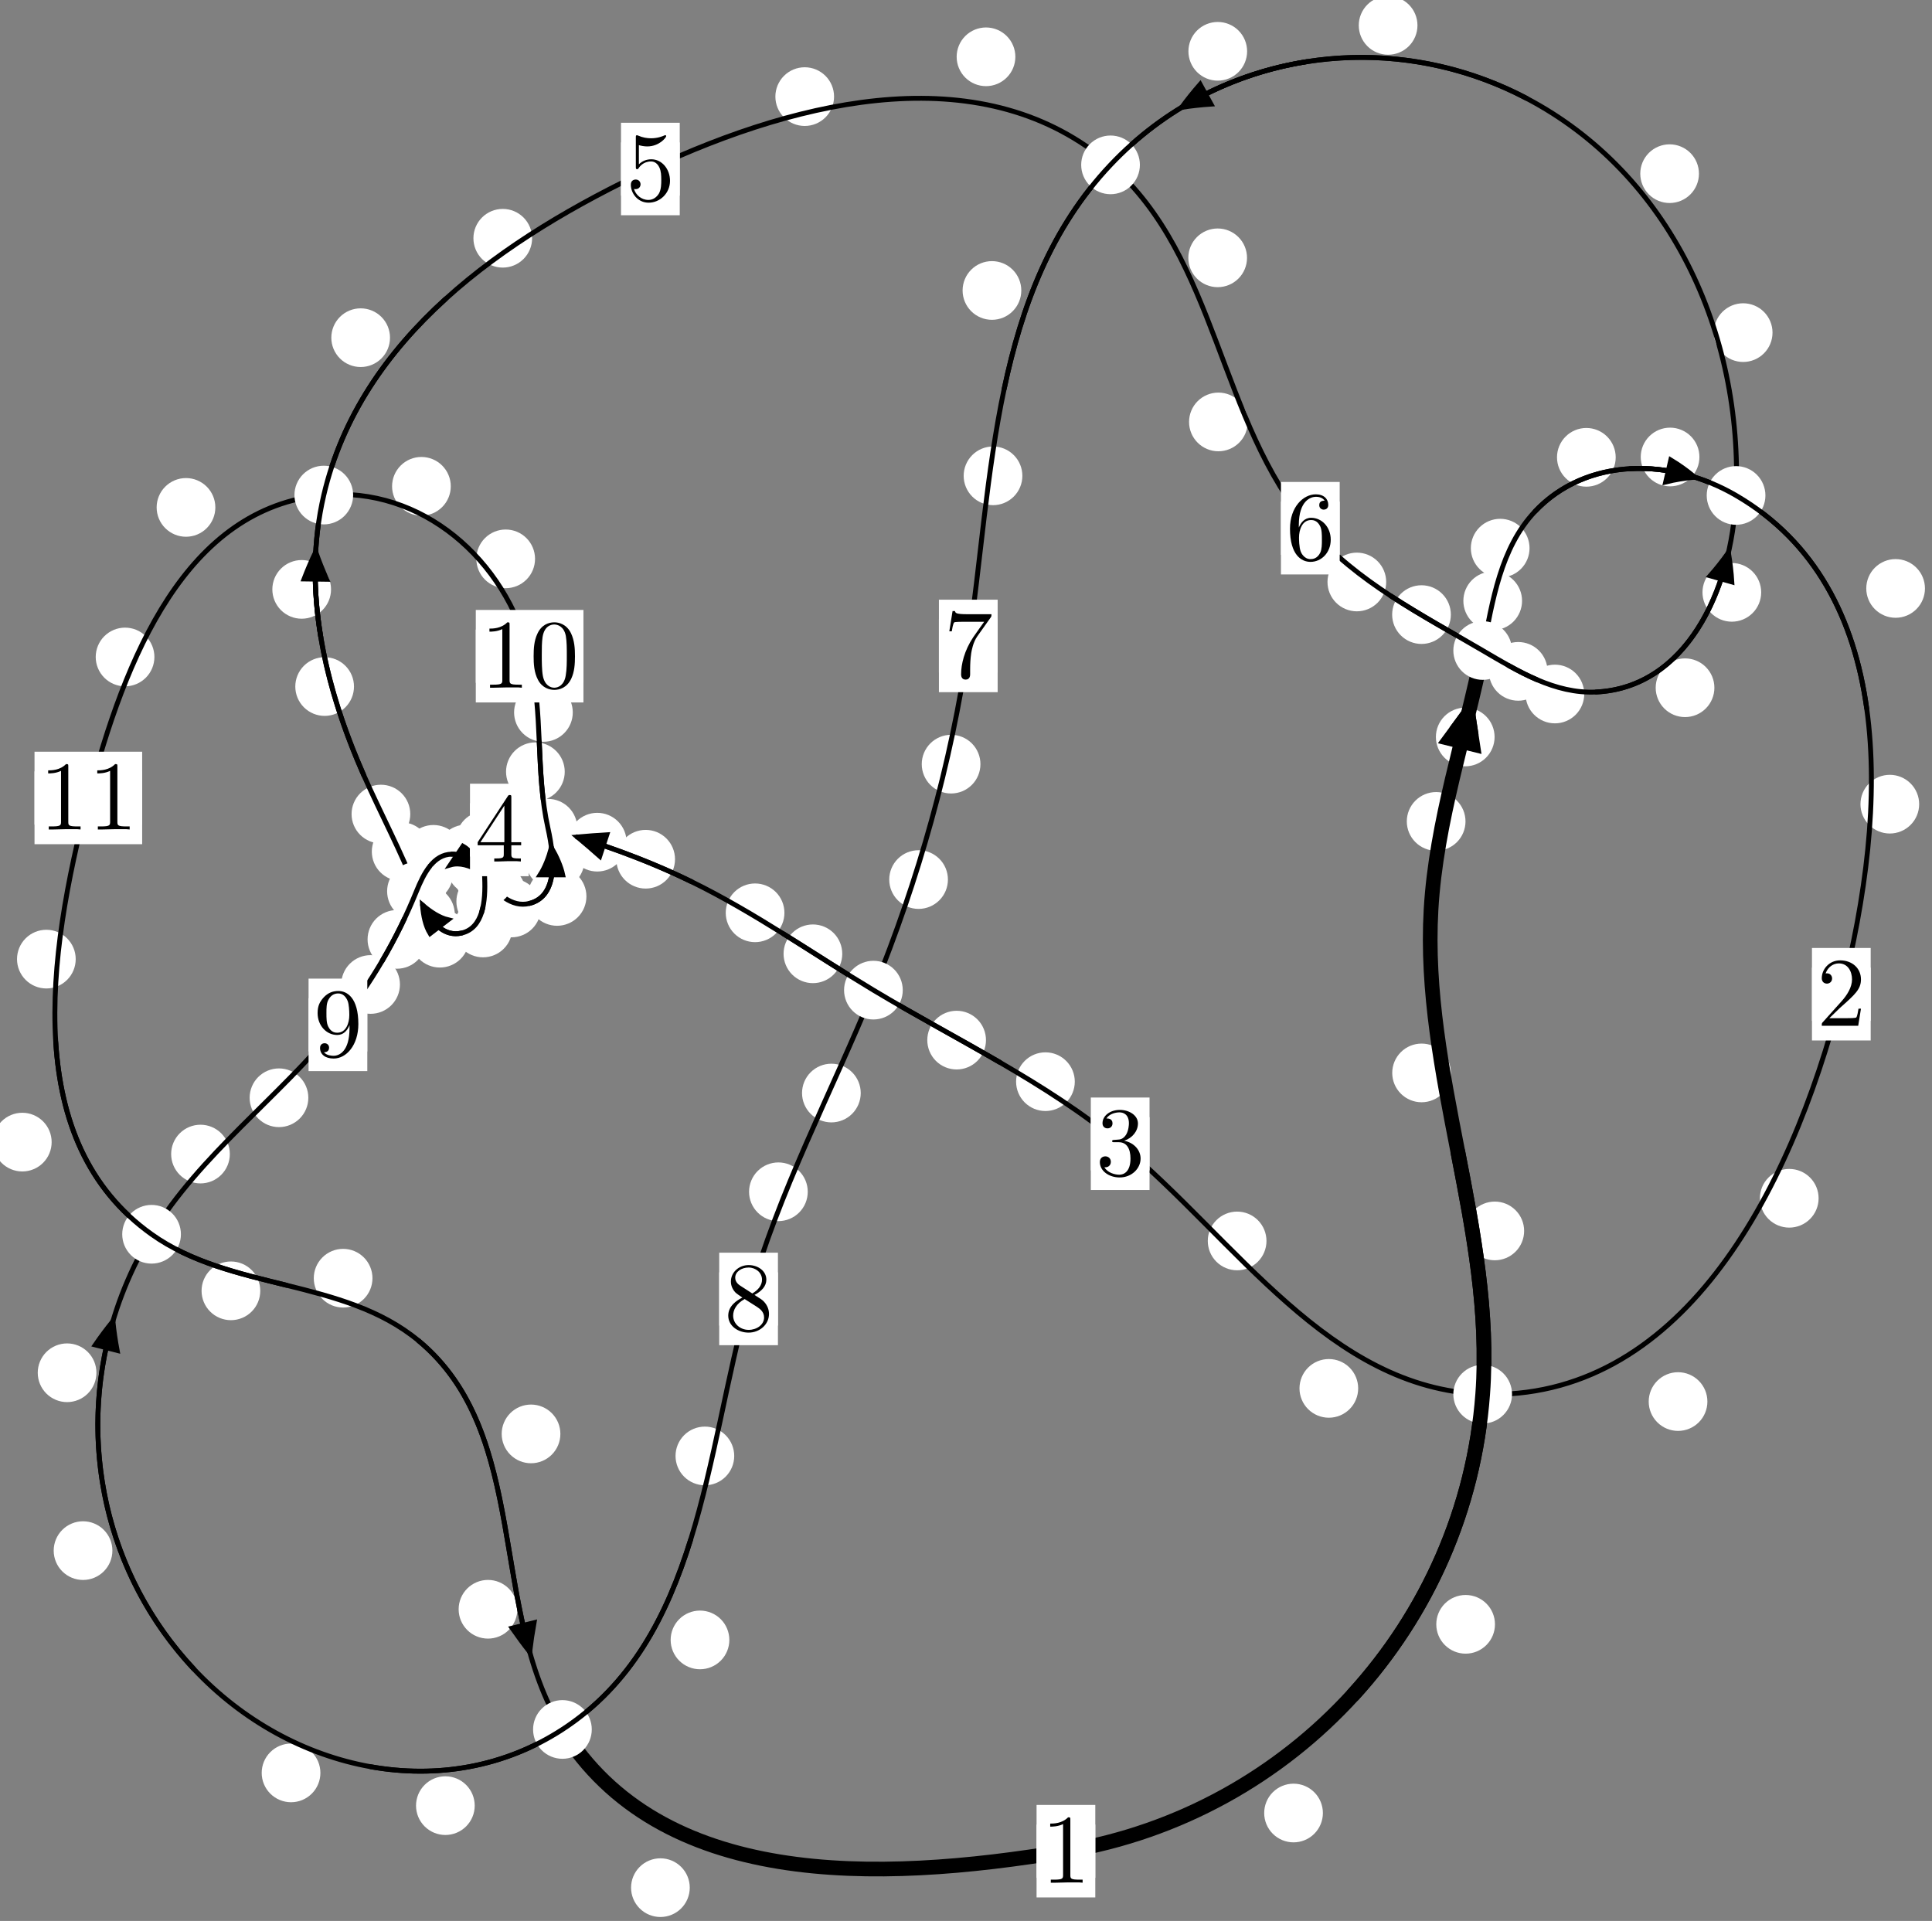 <?xml version="1.0"?>
<!-- Created by MetaPost 1.999 on 2021.07.06:0009 -->
<svg version="1.1" xmlns="http://www.w3.org/2000/svg" xmlns:xlink="http://www.w3.org/1999/xlink" width="196.759" height="195.652" viewBox="0 0 196.759 195.652">
<rect x="0" y="0" width="196.759" height="195.652" fill="#808080" stroke="none"/>
<!-- Original BoundingBox: -151.717300 -53.249664 45.042130 142.402252 -->
  <defs>
    <g transform="scale(0.01,0.01)" id="GLYPHcmr10_48">
      <path style="fill-rule: evenodd;" d="M460 -320C460 -400,455 -480,420 -554C374 -650,292 -666,250 -666C190 -666,117 -640,76 -547C44 -478,39 -400,39 -320C39 -245,43 -155,84 -79C127 2,200 22,249 22C303 22,379 1,423 -94C455 -163,460 -241,460 -320M249 -0C210 -0,151 -25,133 -121C122 -181,122 -273,122 -332C122 -396,122 -462,130 -516C149 -635,224 -644,249 -644C282 -644,348 -626,367 -527C377 -471,377 -395,377 -332C377 -257,377 -189,366 -125C351 -30,294 -0,249 -0"></path>
    </g>
    <g transform="scale(0.01,0.01)" id="GLYPHcmr10_49">
      <path style="fill-rule: evenodd;" d="M294 -640C294 -664,294 -666,271 -666C209 -602,121 -602,89 -602L89 -571C109 -571,168 -571,220 -597L220 -79C220 -43,217 -31,127 -31L95 -31L95 -0L257 -0L130 -3L217 -3L257 -3L297 -3L384 -3L419 -0L419 -31L387 -31C297 -31,294 -42,294 -79"></path>
    </g>
    <g transform="scale(0.01,0.01)" id="GLYPHcmr10_50">
      <path style="fill-rule: evenodd;" d="M127 -77L233 -180C389 -318,449 -372,449 -472C449 -586,359 -666,237 -666C124 -666,50 -574,50 -485C50 -429,100 -429,103 -429C120 -429,155 -441,155 -482C155 -508,137 -534,102 -534C94 -534,92 -534,89 -533C112 -598,166 -635,224 -635C315 -635,358 -554,358 -472C358 -392,308 -313,253 -251L61 -37C50 -26,50 -24,50 -0L421 -0L449 -174L424 -174C419 -144,412 -100,402 -85C395 -77,329 -77,307 -77"></path>
    </g>
    <g transform="scale(0.01,0.01)" id="GLYPHcmr10_51">
      <path style="fill-rule: evenodd;" d="M290 -352C372 -379,430 -449,430 -528C430 -610,342 -666,246 -666C145 -666,69 -606,69 -530C69 -497,91 -478,120 -478C151 -478,171 -500,171 -529C171 -579,124 -579,109 -579C140 -628,206 -641,242 -641C283 -641,338 -619,338 -529C338 -517,336 -459,310 -415C280 -367,246 -364,221 -363C213 -362,189 -360,182 -360C174 -359,167 -358,167 -348C167 -337,174 -337,191 -337L235 -337C317 -337,354 -269,354 -171C354 -35,285 -6,241 -6C198 -6,123 -23,88 -82C123 -77,154 -99,154 -137C154 -173,127 -193,98 -193C74 -193,42 -179,42 -135C42 -44,135 22,244 22C366 22,457 -69,457 -171C457 -253,394 -331,290 -352"></path>
    </g>
    <g transform="scale(0.01,0.01)" id="GLYPHcmr10_52">
      <path style="fill-rule: evenodd;" d="M294 -165L294 -78C294 -42,292 -31,218 -31L197 -31L197 -0L332 -0L238 -3L290 -3L332 -3L374 -3L427 -3L468 -0L468 -31L447 -31C373 -31,371 -42,371 -78L371 -165L471 -165L471 -196L371 -196L371 -651C371 -671,371 -677,355 -677C346 -677,343 -677,335 -665L28 -196L28 -165M300 -196L56 -196L300 -569"></path>
    </g>
    <g transform="scale(0.01,0.01)" id="GLYPHcmr10_53">
      <path style="fill-rule: evenodd;" d="M449 -201C449 -320,367 -420,259 -420C211 -420,168 -404,132 -369L132 -564C152 -558,185 -551,217 -551C340 -551,410 -642,410 -655C410 -661,407 -666,400 -666C399 -666,397 -666,392 -663C372 -654,323 -634,256 -634C216 -634,170 -641,123 -662C115 -665,113 -665,111 -665C101 -665,101 -657,101 -641L101 -345C101 -327,101 -319,115 -319C122 -319,124 -322,128 -328C139 -344,176 -398,257 -398C309 -398,334 -352,342 -334C358 -297,360 -258,360 -208C360 -173,360 -113,336 -71C312 -32,275 -6,229 -6C156 -6,99 -59,82 -118C85 -117,88 -116,99 -116C132 -116,149 -141,149 -165C149 -189,132 -214,99 -214C85 -214,50 -207,50 -161C50 -75,119 22,231 22C347 22,449 -74,449 -201"></path>
    </g>
    <g transform="scale(0.01,0.01)" id="GLYPHcmr10_54">
      <path style="fill-rule: evenodd;" d="M132 -328L132 -352C132 -605,256 -641,307 -641C331 -641,373 -635,395 -601C380 -601,340 -601,340 -556C340 -525,364 -510,386 -510C402 -510,432 -519,432 -558C432 -618,388 -666,305 -666C177 -666,42 -537,42 -316C42 -49,158 22,251 22C362 22,457 -72,457 -204C457 -331,368 -427,257 -427C189 -427,152 -376,132 -328M251 -6C188 -6,158 -66,152 -81C134 -128,134 -208,134 -226C134 -304,166 -404,256 -404C272 -404,318 -404,349 -342C367 -305,367 -254,367 -205C367 -157,367 -107,350 -71C320 -11,274 -6,251 -6"></path>
    </g>
    <g transform="scale(0.01,0.01)" id="GLYPHcmr10_55">
      <path style="fill-rule: evenodd;" d="M476 -609C485 -621,485 -623,485 -644L242 -644C120 -644,118 -657,114 -676L89 -676L56 -470L81 -470C84 -486,93 -549,106 -561C113 -567,191 -567,204 -567L411 -567C400 -551,321 -442,299 -409C209 -274,176 -135,176 -33C176 -23,176 22,222 22C268 22,268 -23,268 -33L268 -84C268 -139,271 -194,279 -248C283 -271,297 -357,341 -419"></path>
    </g>
    <g transform="scale(0.01,0.01)" id="GLYPHcmr10_56">
      <path style="fill-rule: evenodd;" d="M163 -457C117 -487,113 -521,113 -538C113 -599,178 -641,249 -641C322 -641,386 -589,386 -517C386 -460,347 -412,287 -377M309 -362C381 -399,430 -451,430 -517C430 -609,341 -666,250 -666C150 -666,69 -592,69 -499C69 -481,71 -436,113 -389C124 -377,161 -352,186 -335C128 -306,42 -250,42 -151C42 -45,144 22,249 22C362 22,457 -61,457 -168C457 -204,446 -249,408 -291C389 -312,373 -322,309 -362M209 -320L332 -242C360 -223,407 -193,407 -132C407 -58,332 -6,250 -6C164 -6,92 -68,92 -151C92 -209,124 -273,209 -320"></path>
    </g>
    <g transform="scale(0.01,0.01)" id="GLYPHcmr10_57">
      <path style="fill-rule: evenodd;" d="M367 -318L367 -286C367 -52,263 -6,205 -6C188 -6,134 -8,107 -42C151 -42,159 -71,159 -88C159 -119,135 -134,113 -134C97 -134,67 -125,67 -86C67 -19,121 22,206 22C335 22,457 -114,457 -329C457 -598,342 -666,253 -666C198 -666,149 -648,106 -603C65 -558,42 -516,42 -441C42 -316,130 -218,242 -218C303 -218,344 -260,367 -318M243 -241C227 -241,181 -241,150 -304C132 -341,132 -391,132 -440C132 -494,132 -541,153 -578C180 -628,218 -641,253 -641C299 -641,332 -607,349 -562C361 -530,365 -467,365 -421C365 -338,331 -241,243 -241"></path>
    </g>
  </defs>
  <path d="M134.726 184.659C134.726 183.866,134.411 183.106,133.85 182.545C133.29 181.985,132.53 181.67,131.737 181.67C130.944 181.67,130.184 181.985,129.624 182.545C129.063 183.106,128.748 183.866,128.748 184.659C128.748 185.451,129.063 186.212,129.624 186.772C130.184 187.333,130.944 187.647,131.737 187.647C132.53 187.647,133.29 187.333,133.85 186.772C134.411 186.212,134.726 185.451,134.726 184.659Z" style="fill: rgb(100%,100%,100%);stroke: none;"></path>
  <path d="M111.546 188.546C111.546 187.753,111.231 186.993,110.67 186.432C110.11 185.872,109.35 185.557,108.557 185.557C107.764 185.557,107.004 185.872,106.444 186.432C105.883 186.993,105.568 187.753,105.568 188.546C105.568 189.338,105.883 190.098,106.444 190.659C107.004 191.219,107.764 191.534,108.557 191.534C109.35 191.534,110.11 191.219,110.67 190.659C111.231 190.098,111.546 189.338,111.546 188.546Z" style="fill: rgb(100%,100%,100%);stroke: none;"></path>
  <path d="M155.221 125.372C155.221 124.579,154.906 123.819,154.346 123.259C153.786 122.698,153.025 122.383,152.233 122.383C151.44 122.383,150.68 122.698,150.119 123.259C149.559 123.819,149.244 124.579,149.244 125.372C149.244 126.165,149.559 126.925,150.119 127.485C150.68 128.046,151.44 128.361,152.233 128.361C153.025 128.361,153.786 128.046,154.346 127.485C154.906 126.925,155.221 126.165,155.221 125.372Z" style="fill: rgb(100%,100%,100%);stroke: none;"></path>
  <path d="M152.251 165.439C152.251 164.647,151.936 163.886,151.376 163.326C150.815 162.766,150.055 162.451,149.262 162.451C148.47 162.451,147.71 162.766,147.149 163.326C146.589 163.886,146.274 164.647,146.274 165.439C146.274 166.232,146.589 166.992,147.149 167.553C147.71 168.113,148.47 168.428,149.262 168.428C150.055 168.428,150.815 168.113,151.376 167.553C151.936 166.992,152.251 166.232,152.251 165.439Z" style="fill: rgb(100%,100%,100%);stroke: none;"></path>
  <path d="M149.25 83.661C149.25 82.868,148.935 82.108,148.374 81.547C147.814 80.987,147.054 80.672,146.261 80.672C145.468 80.672,144.708 80.987,144.148 81.547C143.587 82.108,143.272 82.868,143.272 83.661C143.272 84.453,143.587 85.213,144.148 85.774C144.708 86.334,145.468 86.649,146.261 86.649C147.054 86.649,147.814 86.334,148.374 85.774C148.935 85.213,149.25 84.453,149.25 83.661Z" style="fill: rgb(100%,100%,100%);stroke: none;"></path>
  <path d="M147.766 109.278C147.766 108.486,147.451 107.725,146.89 107.165C146.33 106.604,145.57 106.29,144.777 106.29C143.984 106.29,143.224 106.604,142.664 107.165C142.103 107.725,141.788 108.486,141.788 109.278C141.788 110.071,142.103 110.831,142.664 111.392C143.224 111.952,143.984 112.267,144.777 112.267C145.57 112.267,146.33 111.952,146.89 111.392C147.451 110.831,147.766 110.071,147.766 109.278Z" style="fill: rgb(100%,100%,100%);stroke: none;"></path>
  <path d="M155.01 61.195C155.01 60.403,154.695 59.643,154.134 59.082C153.574 58.522,152.814 58.207,152.021 58.207C151.228 58.207,150.468 58.522,149.908 59.082C149.347 59.643,149.032 60.403,149.032 61.195C149.032 61.988,149.347 62.748,149.908 63.309C150.468 63.869,151.228 64.184,152.021 64.184C152.814 64.184,153.574 63.869,154.134 63.309C154.695 62.748,155.01 61.988,155.01 61.195Z" style="fill: rgb(100%,100%,100%);stroke: none;"></path>
  <path d="M152.212 75.062C152.212 74.27,151.897 73.51,151.336 72.949C150.776 72.389,150.016 72.074,149.223 72.074C148.43 72.074,147.67 72.389,147.11 72.949C146.549 73.51,146.234 74.27,146.234 75.062C146.234 75.855,146.549 76.615,147.11 77.176C147.67 77.736,148.43 78.051,149.223 78.051C150.016 78.051,150.776 77.736,151.336 77.176C151.897 76.615,152.212 75.855,152.212 75.062Z" style="fill: rgb(100%,100%,100%);stroke: none;"></path>
  <path d="M164.546 46.579C164.546 45.786,164.231 45.026,163.67 44.466C163.11 43.905,162.35 43.59,161.557 43.59C160.764 43.59,160.004 43.905,159.444 44.466C158.883 45.026,158.568 45.786,158.568 46.579C158.568 47.372,158.883 48.132,159.444 48.693C160.004 49.253,160.764 49.568,161.557 49.568C162.35 49.568,163.11 49.253,163.67 48.693C164.231 48.132,164.546 47.372,164.546 46.579Z" style="fill: rgb(100%,100%,100%);stroke: none;"></path>
  <path d="M155.772 55.831C155.772 55.038,155.457 54.278,154.896 53.717C154.336 53.157,153.576 52.842,152.783 52.842C151.99 52.842,151.23 53.157,150.67 53.717C150.109 54.278,149.794 55.038,149.794 55.831C149.794 56.623,150.109 57.384,150.67 57.944C151.23 58.505,151.99 58.819,152.783 58.819C153.576 58.819,154.336 58.505,154.896 57.944C155.457 57.384,155.772 56.623,155.772 55.831Z" style="fill: rgb(100%,100%,100%);stroke: none;"></path>
  <path d="M196.042 59.933C196.042 59.14,195.727 58.38,195.167 57.82C194.606 57.259,193.846 56.944,193.053 56.944C192.261 56.944,191.501 57.259,190.94 57.82C190.38 58.38,190.065 59.14,190.065 59.933C190.065 60.726,190.38 61.486,190.94 62.046C191.501 62.607,192.261 62.922,193.053 62.922C193.846 62.922,194.606 62.607,195.167 62.046C195.727 61.486,196.042 60.726,196.042 59.933Z" style="fill: rgb(100%,100%,100%);stroke: none;"></path>
  <path d="M173.073 46.546C173.073 45.753,172.758 44.993,172.198 44.433C171.637 43.872,170.877 43.557,170.085 43.557C169.292 43.557,168.532 43.872,167.971 44.433C167.411 44.993,167.096 45.753,167.096 46.546C167.096 47.339,167.411 48.099,167.971 48.659C168.532 49.22,169.292 49.535,170.085 49.535C170.877 49.535,171.637 49.22,172.198 48.659C172.758 48.099,173.073 47.339,173.073 46.546Z" style="fill: rgb(100%,100%,100%);stroke: none;"></path>
  <path d="M185.211 122.046C185.211 121.254,184.896 120.494,184.335 119.933C183.775 119.373,183.015 119.058,182.222 119.058C181.429 119.058,180.669 119.373,180.109 119.933C179.548 120.494,179.233 121.254,179.233 122.046C179.233 122.839,179.548 123.599,180.109 124.16C180.669 124.72,181.429 125.035,182.222 125.035C183.015 125.035,183.775 124.72,184.335 124.16C184.896 123.599,185.211 122.839,185.211 122.046Z" style="fill: rgb(100%,100%,100%);stroke: none;"></path>
  <path d="M195.452 81.906C195.452 81.113,195.137 80.353,194.576 79.793C194.016 79.232,193.255 78.917,192.463 78.917C191.67 78.917,190.91 79.232,190.349 79.793C189.789 80.353,189.474 81.113,189.474 81.906C189.474 82.699,189.789 83.459,190.349 84.019C190.91 84.58,191.67 84.895,192.463 84.895C193.255 84.895,194.016 84.58,194.576 84.019C195.137 83.459,195.452 82.699,195.452 81.906Z" style="fill: rgb(100%,100%,100%);stroke: none;"></path>
  <path d="M138.32 141.409C138.32 140.616,138.005 139.856,137.445 139.295C136.885 138.735,136.124 138.42,135.332 138.42C134.539 138.42,133.779 138.735,133.218 139.295C132.658 139.856,132.343 140.616,132.343 141.409C132.343 142.201,132.658 142.961,133.218 143.522C133.779 144.082,134.539 144.397,135.332 144.397C136.124 144.397,136.885 144.082,137.445 143.522C138.005 142.961,138.32 142.201,138.32 141.409Z" style="fill: rgb(100%,100%,100%);stroke: none;"></path>
  <path d="M173.885 142.751C173.885 141.958,173.57 141.198,173.01 140.638C172.449 140.077,171.689 139.762,170.896 139.762C170.104 139.762,169.344 140.077,168.783 140.638C168.223 141.198,167.908 141.958,167.908 142.751C167.908 143.544,168.223 144.304,168.783 144.864C169.344 145.425,170.104 145.74,170.896 145.74C171.689 145.74,172.449 145.425,173.01 144.864C173.57 144.304,173.885 143.544,173.885 142.751Z" style="fill: rgb(100%,100%,100%);stroke: none;"></path>
  <path d="M109.459 110.17C109.459 109.378,109.144 108.617,108.583 108.057C108.023 107.496,107.263 107.182,106.47 107.182C105.677 107.182,104.917 107.496,104.357 108.057C103.796 108.617,103.481 109.378,103.481 110.17C103.481 110.963,103.796 111.723,104.357 112.284C104.917 112.844,105.677 113.159,106.47 113.159C107.263 113.159,108.023 112.844,108.583 112.284C109.144 111.723,109.459 110.963,109.459 110.17Z" style="fill: rgb(100%,100%,100%);stroke: none;"></path>
  <path d="M128.981 126.392C128.981 125.6,128.666 124.839,128.105 124.279C127.545 123.718,126.785 123.403,125.992 123.403C125.199 123.403,124.439 123.718,123.879 124.279C123.318 124.839,123.003 125.6,123.003 126.392C123.003 127.185,123.318 127.945,123.879 128.506C124.439 129.066,125.199 129.381,125.992 129.381C126.785 129.381,127.545 129.066,128.105 128.506C128.666 127.945,128.981 127.185,128.981 126.392Z" style="fill: rgb(100%,100%,100%);stroke: none;"></path>
  <path d="M85.777 97.146C85.777 96.353,85.462 95.593,84.902 95.033C84.341 94.472,83.581 94.157,82.789 94.157C81.996 94.157,81.236 94.472,80.675 95.033C80.115 95.593,79.8 96.353,79.8 97.146C79.8 97.939,80.115 98.699,80.675 99.259C81.236 99.82,81.996 100.135,82.789 100.135C83.581 100.135,84.341 99.82,84.902 99.259C85.462 98.699,85.777 97.939,85.777 97.146Z" style="fill: rgb(100%,100%,100%);stroke: none;"></path>
  <path d="M100.414 105.938C100.414 105.145,100.099 104.385,99.539 103.825C98.978 103.264,98.218 102.949,97.425 102.949C96.633 102.949,95.873 103.264,95.312 103.825C94.752 104.385,94.437 105.145,94.437 105.938C94.437 106.731,94.752 107.491,95.312 108.051C95.873 108.612,96.633 108.927,97.425 108.927C98.218 108.927,98.978 108.612,99.539 108.051C100.099 107.491,100.414 106.731,100.414 105.938Z" style="fill: rgb(100%,100%,100%);stroke: none;"></path>
  <path d="M68.745 87.513C68.745 86.721,68.43 85.961,67.87 85.4C67.309 84.84,66.549 84.525,65.757 84.525C64.964 84.525,64.204 84.84,63.643 85.4C63.083 85.961,62.768 86.721,62.768 87.513C62.768 88.306,63.083 89.066,63.643 89.627C64.204 90.187,64.964 90.502,65.757 90.502C66.549 90.502,67.309 90.187,67.87 89.627C68.43 89.066,68.745 88.306,68.745 87.513Z" style="fill: rgb(100%,100%,100%);stroke: none;"></path>
  <path d="M79.888 92.972C79.888 92.179,79.573 91.419,79.013 90.858C78.452 90.298,77.692 89.983,76.9 89.983C76.107 89.983,75.347 90.298,74.786 90.858C74.226 91.419,73.911 92.179,73.911 92.972C73.911 93.764,74.226 94.524,74.786 95.085C75.347 95.645,76.107 95.96,76.9 95.96C77.692 95.96,78.452 95.645,79.013 95.085C79.573 94.524,79.888 93.764,79.888 92.972Z" style="fill: rgb(100%,100%,100%);stroke: none;"></path>
  <path d="M57.103 83.877C57.103 83.084,56.788 82.324,56.228 81.764C55.667 81.203,54.907 80.888,54.114 80.888C53.322 80.888,52.562 81.203,52.001 81.764C51.441 82.324,51.126 83.084,51.126 83.877C51.126 84.67,51.441 85.43,52.001 85.99C52.562 86.551,53.322 86.866,54.114 86.866C54.907 86.866,55.667 86.551,56.228 85.99C56.788 85.43,57.103 84.67,57.103 83.877Z" style="fill: rgb(100%,100%,100%);stroke: none;"></path>
  <path d="M63.814 85.777C63.814 84.984,63.499 84.224,62.939 83.664C62.378 83.103,61.618 82.788,60.826 82.788C60.033 82.788,59.273 83.103,58.712 83.664C58.152 84.224,57.837 84.984,57.837 85.777C57.837 86.57,58.152 87.33,58.712 87.89C59.273 88.451,60.033 88.766,60.826 88.766C61.618 88.766,62.378 88.451,62.939 87.89C63.499 87.33,63.814 86.57,63.814 85.777Z" style="fill: rgb(100%,100%,100%);stroke: none;"></path>
  <path d="M52.406 85.603C52.406 84.81,52.091 84.05,51.531 83.489C50.97 82.929,50.21 82.614,49.417 82.614C48.625 82.614,47.865 82.929,47.304 83.489C46.744 84.05,46.429 84.81,46.429 85.603C46.429 86.395,46.744 87.155,47.304 87.716C47.865 88.276,48.625 88.591,49.417 88.591C50.21 88.591,50.97 88.276,51.531 87.716C52.091 87.155,52.406 86.395,52.406 85.603Z" style="fill: rgb(100%,100%,100%);stroke: none;"></path>
  <path d="M55.242 83.495C55.242 82.702,54.927 81.942,54.366 81.382C53.806 80.821,53.045 80.506,52.253 80.506C51.46 80.506,50.7 80.821,50.139 81.382C49.579 81.942,49.264 82.702,49.264 83.495C49.264 84.288,49.579 85.048,50.139 85.608C50.7 86.169,51.46 86.484,52.253 86.484C53.045 86.484,53.806 86.169,54.366 85.608C54.927 85.048,55.242 84.288,55.242 83.495Z" style="fill: rgb(100%,100%,100%);stroke: none;"></path>
  <path d="M52.457 91.818C52.457 91.025,52.142 90.265,51.582 89.705C51.021 89.144,50.261 88.829,49.468 88.829C48.676 88.829,47.915 89.144,47.355 89.705C46.794 90.265,46.48 91.025,46.48 91.818C46.48 92.611,46.794 93.371,47.355 93.931C47.915 94.492,48.676 94.807,49.468 94.807C50.261 94.807,51.021 94.492,51.582 93.931C52.142 93.371,52.457 92.611,52.457 91.818Z" style="fill: rgb(100%,100%,100%);stroke: none;"></path>
  <path d="M52.261 87.567C52.261 86.774,51.946 86.014,51.386 85.453C50.825 84.893,50.065 84.578,49.273 84.578C48.48 84.578,47.72 84.893,47.159 85.453C46.599 86.014,46.284 86.774,46.284 87.567C46.284 88.359,46.599 89.12,47.159 89.68C47.72 90.241,48.48 90.556,49.273 90.556C50.065 90.556,50.825 90.241,51.386 89.68C51.946 89.12,52.261 88.359,52.261 87.567Z" style="fill: rgb(100%,100%,100%);stroke: none;"></path>
  <path d="M47.785 95.557C47.785 94.764,47.47 94.004,46.909 93.443C46.349 92.883,45.589 92.568,44.796 92.568C44.003 92.568,43.243 92.883,42.683 93.443C42.122 94.004,41.807 94.764,41.807 95.557C41.807 96.349,42.122 97.109,42.683 97.67C43.243 98.23,44.003 98.545,44.796 98.545C45.589 98.545,46.349 98.23,46.909 97.67C47.47 97.109,47.785 96.349,47.785 95.557Z" style="fill: rgb(100%,100%,100%);stroke: none;"></path>
  <path d="M52.181 94.516C52.181 93.724,51.866 92.963,51.305 92.403C50.745 91.843,49.985 91.528,49.192 91.528C48.399 91.528,47.639 91.843,47.079 92.403C46.518 92.963,46.203 93.724,46.203 94.516C46.203 95.309,46.518 96.069,47.079 96.63C47.639 97.19,48.399 97.505,49.192 97.505C49.985 97.505,50.745 97.19,51.305 96.63C51.866 96.069,52.181 95.309,52.181 94.516Z" style="fill: rgb(100%,100%,100%);stroke: none;"></path>
  <path d="M43.844 86.737C43.844 85.944,43.529 85.184,42.969 84.623C42.408 84.063,41.648 83.748,40.855 83.748C40.063 83.748,39.303 84.063,38.742 84.623C38.182 85.184,37.867 85.944,37.867 86.737C37.867 87.529,38.182 88.29,38.742 88.85C39.303 89.41,40.063 89.725,40.855 89.725C41.648 89.725,42.408 89.41,42.969 88.85C43.529 88.29,43.844 87.529,43.844 86.737Z" style="fill: rgb(100%,100%,100%);stroke: none;"></path>
  <path d="M46.317 93.149C46.317 92.356,46.003 91.596,45.442 91.035C44.882 90.475,44.121 90.16,43.329 90.16C42.536 90.16,41.776 90.475,41.215 91.035C40.655 91.596,40.34 92.356,40.34 93.149C40.34 93.941,40.655 94.702,41.215 95.262C41.776 95.823,42.536 96.137,43.329 96.137C44.121 96.137,44.882 95.823,45.442 95.262C46.003 94.702,46.317 93.941,46.317 93.149Z" style="fill: rgb(100%,100%,100%);stroke: none;"></path>
  <path d="M36.051 69.926C36.051 69.133,35.736 68.373,35.176 67.813C34.615 67.252,33.855 66.937,33.062 66.937C32.27 66.937,31.51 67.252,30.949 67.813C30.389 68.373,30.074 69.133,30.074 69.926C30.074 70.719,30.389 71.479,30.949 72.039C31.51 72.6,32.27 72.915,33.062 72.915C33.855 72.915,34.615 72.6,35.176 72.039C35.736 71.479,36.051 70.719,36.051 69.926Z" style="fill: rgb(100%,100%,100%);stroke: none;"></path>
  <path d="M41.783 82.915C41.783 82.122,41.468 81.362,40.907 80.802C40.347 80.241,39.587 79.926,38.794 79.926C38.001 79.926,37.241 80.241,36.681 80.802C36.12 81.362,35.805 82.122,35.805 82.915C35.805 83.708,36.12 84.468,36.681 85.028C37.241 85.589,38.001 85.904,38.794 85.904C39.587 85.904,40.347 85.589,40.907 85.028C41.468 84.468,41.783 83.708,41.783 82.915Z" style="fill: rgb(100%,100%,100%);stroke: none;"></path>
  <path d="M39.72 34.394C39.72 33.601,39.405 32.841,38.844 32.28C38.284 31.72,37.524 31.405,36.731 31.405C35.938 31.405,35.178 31.72,34.618 32.28C34.057 32.841,33.742 33.601,33.742 34.394C33.742 35.186,34.057 35.947,34.618 36.507C35.178 37.068,35.938 37.382,36.731 37.382C37.524 37.382,38.284 37.068,38.844 36.507C39.405 35.947,39.72 35.186,39.72 34.394Z" style="fill: rgb(100%,100%,100%);stroke: none;"></path>
  <path d="M33.714 60.029C33.714 59.237,33.399 58.476,32.839 57.916C32.278 57.356,31.518 57.041,30.725 57.041C29.933 57.041,29.172 57.356,28.612 57.916C28.051 58.476,27.736 59.237,27.736 60.029C27.736 60.822,28.051 61.582,28.612 62.143C29.172 62.703,29.933 63.018,30.725 63.018C31.518 63.018,32.278 62.703,32.839 62.143C33.399 61.582,33.714 60.822,33.714 60.029Z" style="fill: rgb(100%,100%,100%);stroke: none;"></path>
  <path d="M84.943 9.84C84.943 9.047,84.628 8.287,84.068 7.727C83.507 7.166,82.747 6.851,81.954 6.851C81.162 6.851,80.401 7.166,79.841 7.727C79.281 8.287,78.966 9.047,78.966 9.84C78.966 10.633,79.281 11.393,79.841 11.953C80.401 12.514,81.162 12.829,81.954 12.829C82.747 12.829,83.507 12.514,84.068 11.953C84.628 11.393,84.943 10.633,84.943 9.84Z" style="fill: rgb(100%,100%,100%);stroke: none;"></path>
  <path d="M54.191 24.266C54.191 23.474,53.876 22.713,53.316 22.153C52.755 21.592,51.995 21.278,51.202 21.278C50.41 21.278,49.649 21.592,49.089 22.153C48.529 22.713,48.214 23.474,48.214 24.266C48.214 25.059,48.529 25.819,49.089 26.38C49.649 26.94,50.41 27.255,51.202 27.255C51.995 27.255,52.755 26.94,53.316 26.38C53.876 25.819,54.191 25.059,54.191 24.266Z" style="fill: rgb(100%,100%,100%);stroke: none;"></path>
  <path d="M126.999 26.26C126.999 25.467,126.685 24.707,126.124 24.147C125.564 23.586,124.803 23.271,124.011 23.271C123.218 23.271,122.458 23.586,121.897 24.147C121.337 24.707,121.022 25.467,121.022 26.26C121.022 27.053,121.337 27.813,121.897 28.373C122.458 28.934,123.218 29.249,124.011 29.249C124.803 29.249,125.564 28.934,126.124 28.373C126.685 27.813,126.999 27.053,126.999 26.26Z" style="fill: rgb(100%,100%,100%);stroke: none;"></path>
  <path d="M103.406 5.786C103.406 4.993,103.091 4.233,102.53 3.672C101.97 3.112,101.209 2.797,100.417 2.797C99.624 2.797,98.864 3.112,98.303 3.672C97.743 4.233,97.428 4.993,97.428 5.786C97.428 6.578,97.743 7.338,98.303 7.899C98.864 8.459,99.624 8.774,100.417 8.774C101.209 8.774,101.97 8.459,102.53 7.899C103.091 7.338,103.406 6.578,103.406 5.786Z" style="fill: rgb(100%,100%,100%);stroke: none;"></path>
  <path d="M141.173 59.276C141.173 58.483,140.858 57.723,140.297 57.162C139.737 56.602,138.977 56.287,138.184 56.287C137.391 56.287,136.631 56.602,136.071 57.162C135.51 57.723,135.195 58.483,135.195 59.276C135.195 60.068,135.51 60.828,136.071 61.389C136.631 61.949,137.391 62.264,138.184 62.264C138.977 62.264,139.737 61.949,140.297 61.389C140.858 60.828,141.173 60.068,141.173 59.276Z" style="fill: rgb(100%,100%,100%);stroke: none;"></path>
  <path d="M127.073 42.974C127.073 42.182,126.758 41.421,126.198 40.861C125.637 40.3,124.877 39.985,124.084 39.985C123.292 39.985,122.532 40.3,121.971 40.861C121.411 41.421,121.096 42.182,121.096 42.974C121.096 43.767,121.411 44.527,121.971 45.088C122.532 45.648,123.292 45.963,124.084 45.963C124.877 45.963,125.637 45.648,126.198 45.088C126.758 44.527,127.073 43.767,127.073 42.974Z" style="fill: rgb(100%,100%,100%);stroke: none;"></path>
  <path d="M157.607 68.38C157.607 67.587,157.293 66.827,156.732 66.266C156.172 65.706,155.411 65.391,154.619 65.391C153.826 65.391,153.066 65.706,152.505 66.266C151.945 66.827,151.63 67.587,151.63 68.38C151.63 69.172,151.945 69.933,152.505 70.493C153.066 71.054,153.826 71.368,154.619 71.368C155.411 71.368,156.172 71.054,156.732 70.493C157.293 69.933,157.607 69.172,157.607 68.38Z" style="fill: rgb(100%,100%,100%);stroke: none;"></path>
  <path d="M147.758 62.598C147.758 61.805,147.443 61.045,146.882 60.485C146.322 59.924,145.562 59.609,144.769 59.609C143.976 59.609,143.216 59.924,142.656 60.485C142.095 61.045,141.78 61.805,141.78 62.598C141.78 63.391,142.095 64.151,142.656 64.711C143.216 65.272,143.976 65.587,144.769 65.587C145.562 65.587,146.322 65.272,146.882 64.711C147.443 64.151,147.758 63.391,147.758 62.598Z" style="fill: rgb(100%,100%,100%);stroke: none;"></path>
  <path d="M174.597 70.048C174.597 69.255,174.282 68.495,173.721 67.934C173.161 67.374,172.4 67.059,171.608 67.059C170.815 67.059,170.055 67.374,169.494 67.934C168.934 68.495,168.619 69.255,168.619 70.048C168.619 70.84,168.934 71.601,169.494 72.161C170.055 72.722,170.815 73.036,171.608 73.036C172.4 73.036,173.161 72.722,173.721 72.161C174.282 71.601,174.597 70.84,174.597 70.048Z" style="fill: rgb(100%,100%,100%);stroke: none;"></path>
  <path d="M161.343 70.686C161.343 69.893,161.028 69.133,160.468 68.572C159.907 68.012,159.147 67.697,158.355 67.697C157.562 67.697,156.802 68.012,156.241 68.572C155.681 69.133,155.366 69.893,155.366 70.686C155.366 71.478,155.681 72.239,156.241 72.799C156.802 73.359,157.562 73.674,158.355 73.674C159.147 73.674,159.907 73.359,160.468 72.799C161.028 72.239,161.343 71.478,161.343 70.686Z" style="fill: rgb(100%,100%,100%);stroke: none;"></path>
  <path d="M180.517 33.878C180.517 33.085,180.202 32.325,179.642 31.764C179.081 31.204,178.321 30.889,177.529 30.889C176.736 30.889,175.976 31.204,175.415 31.764C174.855 32.325,174.54 33.085,174.54 33.878C174.54 34.67,174.855 35.431,175.415 35.991C175.976 36.552,176.736 36.867,177.529 36.867C178.321 36.867,179.081 36.552,179.642 35.991C180.202 35.431,180.517 34.67,180.517 33.878Z" style="fill: rgb(100%,100%,100%);stroke: none;"></path>
  <path d="M179.363 60.331C179.363 59.538,179.048 58.778,178.487 58.218C177.927 57.657,177.167 57.342,176.374 57.342C175.581 57.342,174.821 57.657,174.261 58.218C173.7 58.778,173.385 59.538,173.385 60.331C173.385 61.124,173.7 61.884,174.261 62.444C174.821 63.005,175.581 63.32,176.374 63.32C177.167 63.32,177.927 63.005,178.487 62.444C179.048 61.884,179.363 61.124,179.363 60.331Z" style="fill: rgb(100%,100%,100%);stroke: none;"></path>
  <path d="M144.358 2.586C144.358 1.794,144.043 1.034,143.482 0.473C142.922 -0.087,142.161 -0.402,141.369 -0.402C140.576 -0.402,139.816 -0.087,139.255 0.473C138.695 1.034,138.38 1.794,138.38 2.586C138.38 3.379,138.695 4.139,139.255 4.7C139.816 5.26,140.576 5.575,141.369 5.575C142.161 5.575,142.922 5.26,143.482 4.7C144.043 4.139,144.358 3.379,144.358 2.586Z" style="fill: rgb(100%,100%,100%);stroke: none;"></path>
  <path d="M173.025 17.689C173.025 16.896,172.711 16.136,172.15 15.575C171.59 15.015,170.829 14.7,170.037 14.7C169.244 14.7,168.484 15.015,167.923 15.575C167.363 16.136,167.048 16.896,167.048 17.689C167.048 18.481,167.363 19.241,167.923 19.802C168.484 20.362,169.244 20.677,170.037 20.677C170.829 20.677,171.59 20.362,172.15 19.802C172.711 19.241,173.025 18.481,173.025 17.689Z" style="fill: rgb(100%,100%,100%);stroke: none;"></path>
  <path d="M104.011 29.585C104.011 28.792,103.696 28.032,103.135 27.471C102.575 26.911,101.815 26.596,101.022 26.596C100.229 26.596,99.469 26.911,98.909 27.471C98.348 28.032,98.033 28.792,98.033 29.585C98.033 30.377,98.348 31.138,98.909 31.698C99.469 32.259,100.229 32.574,101.022 32.574C101.815 32.574,102.575 32.259,103.135 31.698C103.696 31.138,104.011 30.377,104.011 29.585Z" style="fill: rgb(100%,100%,100%);stroke: none;"></path>
  <path d="M127.009 5.225C127.009 4.433,126.694 3.673,126.134 3.112C125.573 2.552,124.813 2.237,124.02 2.237C123.228 2.237,122.467 2.552,121.907 3.112C121.346 3.673,121.031 4.433,121.031 5.225C121.031 6.018,121.346 6.778,121.907 7.339C122.467 7.899,123.228 8.214,124.02 8.214C124.813 8.214,125.573 7.899,126.134 7.339C126.694 6.778,127.009 6.018,127.009 5.225Z" style="fill: rgb(100%,100%,100%);stroke: none;"></path>
  <path d="M99.85 77.83C99.85 77.037,99.535 76.277,98.975 75.716C98.414 75.156,97.654 74.841,96.861 74.841C96.069 74.841,95.308 75.156,94.748 75.716C94.187 76.277,93.873 77.037,93.873 77.83C93.873 78.622,94.187 79.382,94.748 79.943C95.308 80.503,96.069 80.818,96.861 80.818C97.654 80.818,98.414 80.503,98.975 79.943C99.535 79.382,99.85 78.622,99.85 77.83Z" style="fill: rgb(100%,100%,100%);stroke: none;"></path>
  <path d="M104.12 48.464C104.12 47.671,103.805 46.911,103.244 46.35C102.684 45.79,101.924 45.475,101.131 45.475C100.338 45.475,99.578 45.79,99.018 46.35C98.457 46.911,98.142 47.671,98.142 48.464C98.142 49.256,98.457 50.016,99.018 50.577C99.578 51.137,100.338 51.452,101.131 51.452C101.924 51.452,102.684 51.137,103.244 50.577C103.805 50.016,104.12 49.256,104.12 48.464Z" style="fill: rgb(100%,100%,100%);stroke: none;"></path>
  <path d="M87.659 111.329C87.659 110.536,87.344 109.776,86.783 109.215C86.223 108.655,85.462 108.34,84.67 108.34C83.877 108.34,83.117 108.655,82.556 109.215C81.996 109.776,81.681 110.536,81.681 111.329C81.681 112.121,81.996 112.882,82.556 113.442C83.117 114.003,83.877 114.318,84.67 114.318C85.462 114.318,86.223 114.003,86.783 113.442C87.344 112.882,87.659 112.121,87.659 111.329Z" style="fill: rgb(100%,100%,100%);stroke: none;"></path>
  <path d="M96.539 89.584C96.539 88.791,96.224 88.031,95.664 87.471C95.103 86.91,94.343 86.595,93.551 86.595C92.758 86.595,91.998 86.91,91.437 87.471C90.877 88.031,90.562 88.791,90.562 89.584C90.562 90.377,90.877 91.137,91.437 91.697C91.998 92.258,92.758 92.573,93.551 92.573C94.343 92.573,95.103 92.258,95.664 91.697C96.224 91.137,96.539 90.377,96.539 89.584Z" style="fill: rgb(100%,100%,100%);stroke: none;"></path>
  <path d="M74.775 148.29C74.775 147.497,74.46 146.737,73.9 146.176C73.339 145.616,72.579 145.301,71.786 145.301C70.994 145.301,70.234 145.616,69.673 146.176C69.113 146.737,68.798 147.497,68.798 148.29C68.798 149.082,69.113 149.843,69.673 150.403C70.234 150.964,70.994 151.278,71.786 151.278C72.579 151.278,73.339 150.964,73.9 150.403C74.46 149.843,74.775 149.082,74.775 148.29Z" style="fill: rgb(100%,100%,100%);stroke: none;"></path>
  <path d="M82.263 121.384C82.263 120.591,81.948 119.831,81.388 119.271C80.827 118.71,80.067 118.395,79.274 118.395C78.482 118.395,77.721 118.71,77.161 119.271C76.601 119.831,76.286 120.591,76.286 121.384C76.286 122.177,76.601 122.937,77.161 123.497C77.721 124.058,78.482 124.373,79.274 124.373C80.067 124.373,80.827 124.058,81.388 123.497C81.948 122.937,82.263 122.177,82.263 121.384Z" style="fill: rgb(100%,100%,100%);stroke: none;"></path>
  <path d="M48.346 183.908C48.346 183.115,48.031 182.355,47.471 181.794C46.91 181.234,46.15 180.919,45.357 180.919C44.565 180.919,43.805 181.234,43.244 181.794C42.684 182.355,42.369 183.115,42.369 183.908C42.369 184.7,42.684 185.46,43.244 186.021C43.805 186.581,44.565 186.896,45.357 186.896C46.15 186.896,46.91 186.581,47.471 186.021C48.031 185.46,48.346 184.7,48.346 183.908Z" style="fill: rgb(100%,100%,100%);stroke: none;"></path>
  <path d="M74.278 167.029C74.278 166.236,73.963 165.476,73.402 164.915C72.842 164.355,72.081 164.04,71.289 164.04C70.496 164.04,69.736 164.355,69.175 164.915C68.615 165.476,68.3 166.236,68.3 167.029C68.3 167.821,68.615 168.581,69.175 169.142C69.736 169.702,70.496 170.017,71.289 170.017C72.081 170.017,72.842 169.702,73.402 169.142C73.963 168.581,74.278 167.821,74.278 167.029Z" style="fill: rgb(100%,100%,100%);stroke: none;"></path>
  <path d="M11.446 157.933C11.446 157.141,11.131 156.38,10.57 155.82C10.01 155.26,9.25 154.945,8.457 154.945C7.664 154.945,6.904 155.26,6.344 155.82C5.783 156.38,5.468 157.141,5.468 157.933C5.468 158.726,5.783 159.486,6.344 160.047C6.904 160.607,7.664 160.922,8.457 160.922C9.25 160.922,10.01 160.607,10.57 160.047C11.131 159.486,11.446 158.726,11.446 157.933Z" style="fill: rgb(100%,100%,100%);stroke: none;"></path>
  <path d="M32.63 180.572C32.63 179.779,32.315 179.019,31.754 178.459C31.194 177.898,30.434 177.583,29.641 177.583C28.848 177.583,28.088 177.898,27.528 178.459C26.967 179.019,26.652 179.779,26.652 180.572C26.652 181.365,26.967 182.125,27.528 182.685C28.088 183.246,28.848 183.561,29.641 183.561C30.434 183.561,31.194 183.246,31.754 182.685C32.315 182.125,32.63 181.365,32.63 180.572Z" style="fill: rgb(100%,100%,100%);stroke: none;"></path>
  <path d="M23.407 117.544C23.407 116.752,23.092 115.991,22.532 115.431C21.971 114.87,21.211 114.555,20.419 114.555C19.626 114.555,18.866 114.87,18.305 115.431C17.745 115.991,17.43 116.752,17.43 117.544C17.43 118.337,17.745 119.097,18.305 119.658C18.866 120.218,19.626 120.533,20.419 120.533C21.211 120.533,21.971 120.218,22.532 119.658C23.092 119.097,23.407 118.337,23.407 117.544Z" style="fill: rgb(100%,100%,100%);stroke: none;"></path>
  <path d="M9.821 139.818C9.821 139.026,9.506 138.265,8.946 137.705C8.385 137.144,7.625 136.829,6.832 136.829C6.04 136.829,5.28 137.144,4.719 137.705C4.159 138.265,3.844 139.026,3.844 139.818C3.844 140.611,4.159 141.371,4.719 141.932C5.28 142.492,6.04 142.807,6.832 142.807C7.625 142.807,8.385 142.492,8.946 141.932C9.506 141.371,9.821 140.611,9.821 139.818Z" style="fill: rgb(100%,100%,100%);stroke: none;"></path>
  <path d="M40.731 100.271C40.731 99.478,40.416 98.718,39.855 98.157C39.295 97.597,38.535 97.282,37.742 97.282C36.949 97.282,36.189 97.597,35.629 98.157C35.068 98.718,34.753 99.478,34.753 100.271C34.753 101.063,35.068 101.824,35.629 102.384C36.189 102.945,36.949 103.259,37.742 103.259C38.535 103.259,39.295 102.945,39.855 102.384C40.416 101.824,40.731 101.063,40.731 100.271Z" style="fill: rgb(100%,100%,100%);stroke: none;"></path>
  <path d="M31.401 111.809C31.401 111.016,31.086 110.256,30.526 109.696C29.965 109.135,29.205 108.82,28.413 108.82C27.62 108.82,26.86 109.135,26.299 109.696C25.739 110.256,25.424 111.016,25.424 111.809C25.424 112.602,25.739 113.362,26.299 113.922C26.86 114.483,27.62 114.798,28.413 114.798C29.205 114.798,29.965 114.483,30.526 113.922C31.086 113.362,31.401 112.602,31.401 111.809Z" style="fill: rgb(100%,100%,100%);stroke: none;"></path>
  <path d="M46.14 88.961C46.14 88.168,45.825 87.408,45.265 86.848C44.704 86.287,43.944 85.972,43.151 85.972C42.359 85.972,41.599 86.287,41.038 86.848C40.478 87.408,40.163 88.168,40.163 88.961C40.163 89.754,40.478 90.514,41.038 91.074C41.599 91.635,42.359 91.95,43.151 91.95C43.944 91.95,44.704 91.635,45.265 91.074C45.825 90.514,46.14 89.754,46.14 88.961Z" style="fill: rgb(100%,100%,100%);stroke: none;"></path>
  <path d="M43.412 95.678C43.412 94.885,43.098 94.125,42.537 93.565C41.977 93.004,41.216 92.689,40.424 92.689C39.631 92.689,38.871 93.004,38.31 93.565C37.75 94.125,37.435 94.885,37.435 95.678C37.435 96.471,37.75 97.231,38.31 97.791C38.871 98.352,39.631 98.667,40.424 98.667C41.216 98.667,41.977 98.352,42.537 97.791C43.098 97.231,43.412 96.471,43.412 95.678Z" style="fill: rgb(100%,100%,100%);stroke: none;"></path>
  <path d="M50.452 86.982C50.452 86.189,50.137 85.429,49.576 84.869C49.016 84.308,48.256 83.993,47.463 83.993C46.67 83.993,45.91 84.308,45.35 84.869C44.789 85.429,44.474 86.189,44.474 86.982C44.474 87.775,44.789 88.535,45.35 89.095C45.91 89.656,46.67 89.971,47.463 89.971C48.256 89.971,49.016 89.656,49.576 89.095C50.137 88.535,50.452 87.775,50.452 86.982Z" style="fill: rgb(100%,100%,100%);stroke: none;"></path>
  <path d="M47.129 87.017C47.129 86.225,46.814 85.464,46.253 84.904C45.693 84.343,44.933 84.029,44.14 84.029C43.347 84.029,42.587 84.343,42.027 84.904C41.466 85.464,41.151 86.225,41.151 87.017C41.151 87.81,41.466 88.57,42.027 89.131C42.587 89.691,43.347 90.006,44.14 90.006C44.933 90.006,45.693 89.691,46.253 89.131C46.814 88.57,47.129 87.81,47.129 87.017Z" style="fill: rgb(100%,100%,100%);stroke: none;"></path>
  <path d="M53.533 90.958C53.533 90.165,53.218 89.405,52.657 88.845C52.097 88.284,51.337 87.969,50.544 87.969C49.751 87.969,48.991 88.284,48.431 88.845C47.87 89.405,47.555 90.165,47.555 90.958C47.555 91.751,47.87 92.511,48.431 93.071C48.991 93.632,49.751 93.947,50.544 93.947C51.337 93.947,52.097 93.632,52.657 93.071C53.218 92.511,53.533 91.751,53.533 90.958Z" style="fill: rgb(100%,100%,100%);stroke: none;"></path>
  <path d="M51.462 88.218C51.462 87.425,51.147 86.665,50.587 86.104C50.026 85.544,49.266 85.229,48.474 85.229C47.681 85.229,46.921 85.544,46.36 86.104C45.8 86.665,45.485 87.425,45.485 88.218C45.485 89.01,45.8 89.77,46.36 90.331C46.921 90.891,47.681 91.206,48.474 91.206C49.266 91.206,50.026 90.891,50.587 90.331C51.147 89.77,51.462 89.01,51.462 88.218Z" style="fill: rgb(100%,100%,100%);stroke: none;"></path>
  <path d="M59.723 91.303C59.723 90.51,59.408 89.75,58.847 89.19C58.287 88.629,57.527 88.314,56.734 88.314C55.941 88.314,55.181 88.629,54.621 89.19C54.06 89.75,53.745 90.51,53.745 91.303C53.745 92.096,54.06 92.856,54.621 93.416C55.181 93.977,55.941 94.292,56.734 94.292C57.527 94.292,58.287 93.977,58.847 93.416C59.408 92.856,59.723 92.096,59.723 91.303Z" style="fill: rgb(100%,100%,100%);stroke: none;"></path>
  <path d="M55.08 92.479C55.08 91.686,54.765 90.926,54.204 90.365C53.644 89.805,52.884 89.49,52.091 89.49C51.298 89.49,50.538 89.805,49.978 90.365C49.417 90.926,49.102 91.686,49.102 92.479C49.102 93.271,49.417 94.032,49.978 94.592C50.538 95.153,51.298 95.468,52.091 95.468C52.884 95.468,53.644 95.153,54.204 94.592C54.765 94.032,55.08 93.271,55.08 92.479Z" style="fill: rgb(100%,100%,100%);stroke: none;"></path>
  <path d="M57.514 78.602C57.514 77.809,57.199 77.049,56.638 76.489C56.078 75.928,55.318 75.613,54.525 75.613C53.732 75.613,52.972 75.928,52.412 76.489C51.851 77.049,51.536 77.809,51.536 78.602C51.536 79.395,51.851 80.155,52.412 80.715C52.972 81.276,53.732 81.591,54.525 81.591C55.318 81.591,56.078 81.276,56.638 80.715C57.199 80.155,57.514 79.395,57.514 78.602Z" style="fill: rgb(100%,100%,100%);stroke: none;"></path>
  <path d="M59.522 87.614C59.522 86.821,59.207 86.061,58.646 85.5C58.086 84.94,57.326 84.625,56.533 84.625C55.74 84.625,54.98 84.94,54.42 85.5C53.859 86.061,53.544 86.821,53.544 87.614C53.544 88.406,53.859 89.167,54.42 89.727C54.98 90.288,55.74 90.602,56.533 90.602C57.326 90.602,58.086 90.288,58.646 89.727C59.207 89.167,59.522 88.406,59.522 87.614Z" style="fill: rgb(100%,100%,100%);stroke: none;"></path>
  <path d="M54.49 56.92C54.49 56.128,54.175 55.368,53.614 54.807C53.054 54.247,52.294 53.932,51.501 53.932C50.708 53.932,49.948 54.247,49.388 54.807C48.827 55.368,48.512 56.128,48.512 56.92C48.512 57.713,48.827 58.473,49.388 59.034C49.948 59.594,50.708 59.909,51.501 59.909C52.294 59.909,53.054 59.594,53.614 59.034C54.175 58.473,54.49 57.713,54.49 56.92Z" style="fill: rgb(100%,100%,100%);stroke: none;"></path>
  <path d="M58.333 72.562C58.333 71.769,58.018 71.009,57.458 70.448C56.898 69.888,56.137 69.573,55.345 69.573C54.552 69.573,53.792 69.888,53.231 70.448C52.671 71.009,52.356 71.769,52.356 72.562C52.356 73.354,52.671 74.115,53.231 74.675C53.792 75.236,54.552 75.551,55.345 75.551C56.137 75.551,56.898 75.236,57.458 74.675C58.018 74.115,58.333 73.354,58.333 72.562Z" style="fill: rgb(100%,100%,100%);stroke: none;"></path>
  <path d="M21.931 51.68C21.931 50.887,21.616 50.127,21.055 49.567C20.495 49.006,19.735 48.691,18.942 48.691C18.149 48.691,17.389 49.006,16.829 49.567C16.268 50.127,15.953 50.887,15.953 51.68C15.953 52.473,16.268 53.233,16.829 53.793C17.389 54.354,18.149 54.669,18.942 54.669C19.735 54.669,20.495 54.354,21.055 53.793C21.616 53.233,21.931 52.473,21.931 51.68Z" style="fill: rgb(100%,100%,100%);stroke: none;"></path>
  <path d="M45.908 49.531C45.908 48.738,45.593 47.978,45.032 47.418C44.472 46.857,43.712 46.542,42.919 46.542C42.126 46.542,41.366 46.857,40.806 47.418C40.245 47.978,39.93 48.738,39.93 49.531C39.93 50.324,40.245 51.084,40.806 51.644C41.366 52.205,42.126 52.52,42.919 52.52C43.712 52.52,44.472 52.205,45.032 51.644C45.593 51.084,45.908 50.324,45.908 49.531Z" style="fill: rgb(100%,100%,100%);stroke: none;"></path>
  <path d="M7.71 97.688C7.71 96.895,7.395 96.135,6.835 95.575C6.274 95.014,5.514 94.699,4.722 94.699C3.929 94.699,3.169 95.014,2.608 95.575C2.048 96.135,1.733 96.895,1.733 97.688C1.733 98.481,2.048 99.241,2.608 99.801C3.169 100.362,3.929 100.677,4.722 100.677C5.514 100.677,6.274 100.362,6.835 99.801C7.395 99.241,7.71 98.481,7.71 97.688Z" style="fill: rgb(100%,100%,100%);stroke: none;"></path>
  <path d="M15.725 66.914C15.725 66.121,15.41 65.361,14.85 64.801C14.289 64.24,13.529 63.925,12.737 63.925C11.944 63.925,11.184 64.24,10.623 64.801C10.063 65.361,9.748 66.121,9.748 66.914C9.748 67.707,10.063 68.467,10.623 69.027C11.184 69.588,11.944 69.903,12.737 69.903C13.529 69.903,14.289 69.588,14.85 69.027C15.41 68.467,15.725 67.707,15.725 66.914Z" style="fill: rgb(100%,100%,100%);stroke: none;"></path>
  <path d="M26.506 131.473C26.506 130.68,26.191 129.92,25.63 129.36C25.07 128.799,24.309 128.484,23.517 128.484C22.724 128.484,21.964 128.799,21.403 129.36C20.843 129.92,20.528 130.68,20.528 131.473C20.528 132.266,20.843 133.026,21.403 133.586C21.964 134.147,22.724 134.462,23.517 134.462C24.309 134.462,25.07 134.147,25.63 133.586C26.191 133.026,26.506 132.266,26.506 131.473Z" style="fill: rgb(100%,100%,100%);stroke: none;"></path>
  <path d="M5.26 116.326C5.26 115.533,4.945 114.773,4.385 114.212C3.824 113.652,3.064 113.337,2.271 113.337C1.479 113.337,0.719 113.652,0.158 114.212C-0.402 114.773,-0.717 115.533,-0.717 116.326C-0.717 117.118,-0.402 117.879,0.158 118.439C0.719 119,1.479 119.315,2.271 119.315C3.064 119.315,3.824 119,4.385 118.439C4.945 117.879,5.26 117.118,5.26 116.326Z" style="fill: rgb(100%,100%,100%);stroke: none;"></path>
  <path d="M57.07 146.046C57.07 145.253,56.755 144.493,56.195 143.932C55.634 143.372,54.874 143.057,54.081 143.057C53.289 143.057,52.528 143.372,51.968 143.932C51.408 144.493,51.093 145.253,51.093 146.046C51.093 146.838,51.408 147.599,51.968 148.159C52.528 148.72,53.289 149.035,54.081 149.035C54.874 149.035,55.634 148.72,56.195 148.159C56.755 147.599,57.07 146.838,57.07 146.046Z" style="fill: rgb(100%,100%,100%);stroke: none;"></path>
  <path d="M37.933 130.187C37.933 129.394,37.618 128.634,37.058 128.074C36.497 127.513,35.737 127.198,34.944 127.198C34.152 127.198,33.392 127.513,32.831 128.074C32.271 128.634,31.956 129.394,31.956 130.187C31.956 130.98,32.271 131.74,32.831 132.3C33.392 132.861,34.152 133.176,34.944 133.176C35.737 133.176,36.497 132.861,37.058 132.3C37.618 131.74,37.933 130.98,37.933 130.187Z" style="fill: rgb(100%,100%,100%);stroke: none;"></path>
  <path d="M70.247 192.261C70.247 191.468,69.932 190.708,69.371 190.148C68.811 189.587,68.051 189.272,67.258 189.272C66.465 189.272,65.705 189.587,65.145 190.148C64.584 190.708,64.269 191.468,64.269 192.261C64.269 193.054,64.584 193.814,65.145 194.374C65.705 194.935,66.465 195.25,67.258 195.25C68.051 195.25,68.811 194.935,69.371 194.374C69.932 193.814,70.247 193.054,70.247 192.261Z" style="fill: rgb(100%,100%,100%);stroke: none;"></path>
  <path d="M52.687 163.907C52.687 163.114,52.372 162.354,51.811 161.793C51.251 161.233,50.49 160.918,49.698 160.918C48.905 160.918,48.145 161.233,47.584 161.793C47.024 162.354,46.709 163.114,46.709 163.907C46.709 164.699,47.024 165.459,47.584 166.02C48.145 166.58,48.905 166.895,49.698 166.895C50.49 166.895,51.251 166.58,51.811 166.02C52.372 165.459,52.687 164.699,52.687 163.907Z" style="fill: rgb(100%,100%,100%);stroke: none;"></path>
  <path d="M108.557 188.546C131.737 184.659,149.262 165.439,151 142C152.233 125.372,144.777 109.278,145.741 92.64C146.261 83.661,149.223 75.062,151 66.256C152.021 61.195,152.783 55.831,156.346 52.073C161.557 46.579,170.085 46.546,176.805 50.463C193.053 59.933,192.463 81.906,187.524 101.264C182.222 122.046,170.896 142.751,151 142C135.332 141.409,125.992 126.392,114.082 116.495C106.47 110.17,97.425 105.938,88.951 100.847C82.789 97.146,76.9 92.972,70.442 89.808C65.757 87.513,60.826 85.777,55.807 84.356C54.114 83.877,52.253 83.495,50.856 84.533C49.417 85.603,49.273 87.567,49.356 89.386C49.468 91.818,49.192 94.516,47.026 95.029C44.796 95.557,43.329 93.149,42.414 90.777C40.855 86.737,38.794 82.915,37.046 78.954C33.062 69.926,30.725 60.029,32.976 50.422C36.731 34.394,51.202 24.266,66.236 17.214C81.954 9.84,100.417 5.786,113.1 16.792C124.011 26.26,124.084 42.974,133.446 53.798C138.184 59.276,144.769 62.598,151 66.256C154.619 68.38,158.355 70.686,162.556 70.483C171.608 70.048,176.374 60.331,176.805 50.463C177.529 33.878,170.037 17.689,155.476 10.018C141.369 2.586,124.02 5.225,113.1 16.792C101.022 29.585,101.131 48.464,98.612 65.789C96.861 77.83,93.551 89.584,88.951 100.847C84.67 111.329,79.274 121.384,76.236 132.3C71.786 148.29,71.289 167.029,57.279 176.148C45.357 183.908,29.641 180.572,19.721 169.971C8.457 157.933,6.832 139.818,15.437 125.712C20.419 117.544,28.413 111.809,34.416 104.384C37.742 100.271,40.424 95.678,42.414 90.777C43.151 88.961,44.14 87.017,46.017 86.997C47.463 86.982,48.474 88.218,49.356 89.386C50.544 90.958,52.091 92.479,53.925 92.014C56.734 91.303,56.533 87.614,55.807 84.356C54.525 78.602,55.345 72.562,53.937 66.835C51.501 56.92,42.919 49.531,32.976 50.422C18.942 51.68,12.737 66.914,8.997 81.273C4.722 97.688,2.271 116.326,15.437 125.712C23.517 131.473,34.944 130.187,42.621 136.549C54.081 146.046,49.698 163.907,57.279 176.148C67.258 192.261,89.052 191.816,108.557 188.546" style="stroke:rgb(0%,0%,0%); stroke-width: 0.498;stroke-linecap: round;stroke-linejoin: round;stroke-miterlimit: 10;fill: none;"></path>
  <path d="M108.557 188.546C131.737 184.659,149.262 165.439,151 142C152.233 125.372,144.777 109.278,145.741 92.64C146.261 83.661,149.223 75.062,151 66.256" style="stroke:rgb(0%,0%,0%); stroke-width: 1.494;stroke-linecap: round;stroke-linejoin: round;stroke-miterlimit: 10;fill: none;"></path>
  <path d="M57.279 176.148C67.258 192.261,89.052 191.816,108.557 188.546" style="stroke:rgb(0%,0%,0%); stroke-width: 1.494;stroke-linecap: round;stroke-linejoin: round;stroke-miterlimit: 10;fill: none;"></path>
  <path d="M153.989 142C153.989 141.207,153.674 140.447,153.113 139.887C152.553 139.326,151.793 139.011,151 139.011C150.207 139.011,149.447 139.326,148.887 139.887C148.326 140.447,148.011 141.207,148.011 142C148.011 142.793,148.326 143.553,148.887 144.113C149.447 144.674,150.207 144.989,151 144.989C151.793 144.989,152.553 144.674,153.113 144.113C153.674 143.553,153.989 142.793,153.989 142Z" style="fill: rgb(100%,100%,100%);stroke: none;"></path>
  <path d="M137.819 172.605C145.315 164.384,150.131 153.72,151 142C151.616 133.686,150.061 125.506,148.471 117.324" style="stroke:rgb(0%,0%,0%); stroke-width: 1.494;stroke-linecap: round;stroke-linejoin: round;stroke-miterlimit: 10;fill: none;"></path>
  <path d="M179.794 50.463C179.794 49.67,179.479 48.91,178.918 48.349C178.358 47.789,177.597 47.474,176.805 47.474C176.012 47.474,175.252 47.789,174.691 48.349C174.131 48.91,173.816 49.67,173.816 50.463C173.816 51.255,174.131 52.016,174.691 52.576C175.252 53.136,176.012 53.451,176.805 53.451C177.597 53.451,178.358 53.136,178.918 52.576C179.479 52.016,179.794 51.255,179.794 50.463Z" style="fill: rgb(100%,100%,100%);stroke: none;"></path>
  <path d="M166.01 47.739C169.633 47.533,173.445 48.504,176.805 50.463C184.929 55.198,188.844 63.059,190.11 72.155" style="stroke:rgb(0%,0%,0%); stroke-width: 0.498;stroke-linecap: round;stroke-linejoin: round;stroke-miterlimit: 10;fill: none;"></path>
  <path d="M91.939 100.847C91.939 100.055,91.624 99.294,91.064 98.734C90.503 98.173,89.743 97.859,88.951 97.859C88.158 97.859,87.398 98.173,86.837 98.734C86.277 99.294,85.962 100.055,85.962 100.847C85.962 101.64,86.277 102.4,86.837 102.961C87.398 103.521,88.158 103.836,88.951 103.836C89.743 103.836,90.503 103.521,91.064 102.961C91.624 102.4,91.939 101.64,91.939 100.847Z" style="fill: rgb(100%,100%,100%);stroke: none;"></path>
  <path d="M101.84 108.208C97.568 105.723,93.188 103.393,88.951 100.847C85.87 98.997,82.857 97.028,79.807 95.126" style="stroke:rgb(0%,0%,0%); stroke-width: 0.498;stroke-linecap: round;stroke-linejoin: round;stroke-miterlimit: 10;fill: none;"></path>
  <path d="M52.345 89.386C52.345 88.593,52.03 87.833,51.47 87.273C50.909 86.712,50.149 86.397,49.356 86.397C48.564 86.397,47.804 86.712,47.243 87.273C46.683 87.833,46.368 88.593,46.368 89.386C46.368 90.179,46.683 90.939,47.243 91.499C47.804 92.06,48.564 92.375,49.356 92.375C50.149 92.375,50.909 92.06,51.47 91.499C52.03 90.939,52.345 90.179,52.345 89.386Z" style="fill: rgb(100%,100%,100%);stroke: none;"></path>
  <path d="M49.535 86.678C49.33 87.531,49.315 88.476,49.356 89.386C49.412 90.602,49.371 91.885,49.045 92.927" style="stroke:rgb(0%,0%,0%); stroke-width: 0.498;stroke-linecap: round;stroke-linejoin: round;stroke-miterlimit: 10;fill: none;"></path>
  <path d="M35.965 50.422C35.965 49.63,35.65 48.869,35.089 48.309C34.529 47.748,33.769 47.434,32.976 47.434C32.183 47.434,31.423 47.748,30.863 48.309C30.302 48.869,29.987 49.63,29.987 50.422C29.987 51.215,30.302 51.975,30.863 52.536C31.423 53.096,32.183 53.411,32.976 53.411C33.769 53.411,34.529 53.096,35.089 52.536C35.65 51.975,35.965 51.215,35.965 50.422Z" style="fill: rgb(100%,100%,100%);stroke: none;"></path>
  <path d="M32.673 64.905C31.872 60.102,31.851 55.226,32.976 50.422C34.853 42.408,39.41 35.869,45.376 30.452" style="stroke:rgb(0%,0%,0%); stroke-width: 0.498;stroke-linecap: round;stroke-linejoin: round;stroke-miterlimit: 10;fill: none;"></path>
  <path d="M153.989 66.256C153.989 65.463,153.674 64.703,153.113 64.142C152.553 63.582,151.793 63.267,151 63.267C150.207 63.267,149.447 63.582,148.887 64.142C148.326 64.703,148.011 65.463,148.011 66.256C148.011 67.048,148.326 67.808,148.887 68.369C149.447 68.929,150.207 69.244,151 69.244C151.793 69.244,152.553 68.929,153.113 68.369C153.674 67.808,153.989 67.048,153.989 66.256Z" style="fill: rgb(100%,100%,100%);stroke: none;"></path>
  <path d="M141.663 60.709C144.68 62.682,147.884 64.427,151 66.256C152.809 67.318,154.648 68.425,156.559 69.242" style="stroke:rgb(0%,0%,0%); stroke-width: 0.498;stroke-linecap: round;stroke-linejoin: round;stroke-miterlimit: 10;fill: none;"></path>
  <path d="M116.089 16.792C116.089 15.999,115.774 15.239,115.213 14.679C114.653 14.118,113.893 13.803,113.1 13.803C112.307 13.803,111.547 14.118,110.987 14.679C110.426 15.239,110.111 15.999,110.111 16.792C110.111 17.585,110.426 18.345,110.987 18.905C111.547 19.466,112.307 19.781,113.1 19.781C113.893 19.781,114.653 19.466,115.213 18.905C115.774 18.345,116.089 17.585,116.089 16.792Z" style="fill: rgb(100%,100%,100%);stroke: none;"></path>
  <path d="M133.093 6.281C125.627 7.457,118.56 11.009,113.1 16.792C107.061 23.188,104.069 31.106,102.271 39.591" style="stroke:rgb(0%,0%,0%); stroke-width: 0.498;stroke-linecap: round;stroke-linejoin: round;stroke-miterlimit: 10;fill: none;"></path>
  <path d="M60.268 176.148C60.268 175.355,59.953 174.595,59.392 174.034C58.832 173.474,58.072 173.159,57.279 173.159C56.486 173.159,55.726 173.474,55.166 174.034C54.605 174.595,54.29 175.355,54.29 176.148C54.29 176.94,54.605 177.701,55.166 178.261C55.726 178.822,56.486 179.136,57.279 179.136C58.072 179.136,58.832 178.822,59.392 178.261C59.953 177.701,60.268 176.94,60.268 176.148Z" style="fill: rgb(100%,100%,100%);stroke: none;"></path>
  <path d="M70.343 156.8C67.911 164.624,64.284 171.588,57.279 176.148C51.318 180.028,44.409 181.134,37.749 179.945" style="stroke:rgb(0%,0%,0%); stroke-width: 0.498;stroke-linecap: round;stroke-linejoin: round;stroke-miterlimit: 10;fill: none;"></path>
  <path d="M45.403 90.777C45.403 89.984,45.088 89.224,44.527 88.664C43.967 88.103,43.207 87.788,42.414 87.788C41.621 87.788,40.861 88.103,40.301 88.664C39.74 89.224,39.425 89.984,39.425 90.777C39.425 91.57,39.74 92.33,40.301 92.891C40.861 93.451,41.621 93.766,42.414 93.766C43.207 93.766,43.967 93.451,44.527 92.891C45.088 92.33,45.403 91.57,45.403 90.777Z" style="fill: rgb(100%,100%,100%);stroke: none;"></path>
  <path d="M38.916 97.876C40.251 95.601,41.419 93.228,42.414 90.777C42.783 89.869,43.214 88.929,43.788 88.214" style="stroke:rgb(0%,0%,0%); stroke-width: 0.498;stroke-linecap: round;stroke-linejoin: round;stroke-miterlimit: 10;fill: none;"></path>
  <path d="M58.796 84.356C58.796 83.563,58.481 82.803,57.92 82.243C57.36 81.682,56.6 81.367,55.807 81.367C55.014 81.367,54.254 81.682,53.694 82.243C53.133 82.803,52.818 83.563,52.818 84.356C52.818 85.149,53.133 85.909,53.694 86.469C54.254 87.03,55.014 87.345,55.807 87.345C56.6 87.345,57.36 87.03,57.92 86.469C58.481 85.909,58.796 85.149,58.796 84.356Z" style="fill: rgb(100%,100%,100%);stroke: none;"></path>
  <path d="M56.192 89.14C56.402 87.722,56.17 85.985,55.807 84.356C55.166 81.479,55.05 78.53,54.919 75.585" style="stroke:rgb(0%,0%,0%); stroke-width: 0.498;stroke-linecap: round;stroke-linejoin: round;stroke-miterlimit: 10;fill: none;"></path>
  <path d="M18.425 125.712C18.425 124.919,18.11 124.159,17.55 123.599C16.989 123.038,16.229 122.723,15.437 122.723C14.644 122.723,13.884 123.038,13.323 123.599C12.763 124.159,12.448 124.919,12.448 125.712C12.448 126.505,12.763 127.265,13.323 127.825C13.884 128.386,14.644 128.701,15.437 128.701C16.229 128.701,16.989 128.386,17.55 127.825C18.11 127.265,18.425 126.505,18.425 125.712Z" style="fill: rgb(100%,100%,100%);stroke: none;"></path>
  <path d="M5.677 106.128C6.175 114.013,8.854 121.019,15.437 125.712C19.477 128.592,24.354 129.711,29.18 130.905" style="stroke:rgb(0%,0%,0%); stroke-width: 0.498;stroke-linecap: round;stroke-linejoin: round;stroke-miterlimit: 10;fill: none;"></path>
  <path d="M145.741 92.64C146.157 85.456,148.136 78.517,149.821 71.519" style="stroke:rgb(0%,0%,0%); stroke-width: 0.498;stroke-linecap: round;stroke-linejoin: round;stroke-miterlimit: 10;fill: none;"></path>
  <path d="M150.575 76.462C150.324 74.815,150.08 73.166,149.821 71.519C148.84 72.867,147.846 74.206,146.859 75.548Z" style="stroke:rgb(0%,0%,0%); stroke-width: 0.498;fill: rgb(0%,0%,0%);"></path>
  <path d="M145.741 92.64C146.157 85.456,148.136 78.517,149.821 71.519" style="stroke:rgb(0%,0%,0%); stroke-width: 0.498;stroke-linecap: round;stroke-linejoin: round;stroke-miterlimit: 10;fill: none;"></path>
  <path d="M150.276 74.484C150.127 73.496,149.976 72.507,149.821 71.519C149.232 72.328,148.639 73.133,148.046 73.938Z" style="stroke:rgb(0%,0%,0%); stroke-width: 0.498;fill: rgb(0%,0%,0%);"></path>
  <path d="M156.346 52.073C160.515 47.678,166.806 46.778,172.597 48.599" style="stroke:rgb(0%,0%,0%); stroke-width: 0.498;stroke-linecap: round;stroke-linejoin: round;stroke-miterlimit: 10;fill: none;"></path>
  <path d="M169.637 49.089C170.599 48.851,171.59 48.688,172.597 48.599C171.822 47.95,171.006 47.365,170.157 46.853Z" style="stroke:rgb(0%,0%,0%); stroke-width: 0.498;fill: rgb(0%,0%,0%);"></path>
  <path d="M70.442 89.808C66.694 87.972,62.788 86.494,58.806 85.249" style="stroke:rgb(0%,0%,0%); stroke-width: 0.498;stroke-linecap: round;stroke-linejoin: round;stroke-miterlimit: 10;fill: none;"></path>
  <path d="M61.798 85.024C60.8 85.084,59.803 85.159,58.806 85.249C59.574 85.89,60.333 86.542,61.08 87.205Z" style="stroke:rgb(0%,0%,0%); stroke-width: 0.498;fill: rgb(0%,0%,0%);"></path>
  <path d="M47.026 95.029C45.242 95.451,43.946 93.994,43.031 92.181" style="stroke:rgb(0%,0%,0%); stroke-width: 0.498;stroke-linecap: round;stroke-linejoin: round;stroke-miterlimit: 10;fill: none;"></path>
  <path d="M45.628 93.682C44.75 93.47,43.859 92.894,43.031 92.181C43.112 93.271,43.335 94.308,43.806 95.079Z" style="stroke:rgb(0%,0%,0%); stroke-width: 0.498;fill: rgb(0%,0%,0%);"></path>
  <path d="M37.046 78.954C33.859 71.732,31.726 63.953,32.153 56.212" style="stroke:rgb(0%,0%,0%); stroke-width: 0.498;stroke-linecap: round;stroke-linejoin: round;stroke-miterlimit: 10;fill: none;"></path>
  <path d="M33.263 58.999C32.856 58.085,32.484 57.157,32.153 56.212C31.719 57.114,31.325 58.034,30.967 58.968Z" style="stroke:rgb(0%,0%,0%); stroke-width: 0.498;fill: rgb(0%,0%,0%);"></path>
  <path d="M162.556 70.483C169.797 70.135,174.296 63.846,176.027 56.292" style="stroke:rgb(0%,0%,0%); stroke-width: 0.498;stroke-linecap: round;stroke-linejoin: round;stroke-miterlimit: 10;fill: none;"></path>
  <path d="M176.373 59.272C176.312 58.287,176.195 57.291,176.027 56.292C175.44 57.118,174.818 57.905,174.165 58.645Z" style="stroke:rgb(0%,0%,0%); stroke-width: 0.498;fill: rgb(0%,0%,0%);"></path>
  <path d="M155.476 10.018C144.19 4.073,130.83 4.573,120.346 10.933" style="stroke:rgb(0%,0%,0%); stroke-width: 0.498;stroke-linecap: round;stroke-linejoin: round;stroke-miterlimit: 10;fill: none;"></path>
  <path d="M122.223 8.592C121.566 9.343,120.94 10.123,120.346 10.933C121.338 10.78,122.333 10.671,123.328 10.605Z" style="stroke:rgb(0%,0%,0%); stroke-width: 0.498;fill: rgb(0%,0%,0%);"></path>
  <path d="M19.721 169.971C10.71 160.341,7.868 146.821,11.497 134.576" style="stroke:rgb(0%,0%,0%); stroke-width: 0.498;stroke-linecap: round;stroke-linejoin: round;stroke-miterlimit: 10;fill: none;"></path>
  <path d="M11.93 137.545C11.746 136.565,11.602 135.574,11.497 134.576C10.865 135.356,10.267 136.159,9.704 136.981Z" style="stroke:rgb(0%,0%,0%); stroke-width: 0.498;fill: rgb(0%,0%,0%);"></path>
  <path d="M46.017 86.997C47.174 86.985,48.052 87.773,48.809 88.687" style="stroke:rgb(0%,0%,0%); stroke-width: 0.498;stroke-linecap: round;stroke-linejoin: round;stroke-miterlimit: 10;fill: none;"></path>
  <path d="M45.868 88.093C46.845 87.811,47.853 88.182,48.809 88.687C48.491 87.654,48.039 86.679,47.15 86.188Z" style="stroke:rgb(0%,0%,0%); stroke-width: 0.498;fill: rgb(0%,0%,0%);"></path>
  <path d="M53.925 92.014C56.172 91.445,56.493 88.97,56.16 86.335" style="stroke:rgb(0%,0%,0%); stroke-width: 0.498;stroke-linecap: round;stroke-linejoin: round;stroke-miterlimit: 10;fill: none;"></path>
  <path d="M57.308 89.107C57.115 88.216,56.691 87.267,56.16 86.335C55.877 87.37,55.505 88.34,55.011 89.107Z" style="stroke:rgb(0%,0%,0%); stroke-width: 0.498;fill: rgb(0%,0%,0%);"></path>
  <path d="M42.621 136.549C51.789 144.146,50.817 157.097,53.944 168.241" style="stroke:rgb(0%,0%,0%); stroke-width: 0.498;stroke-linecap: round;stroke-linejoin: round;stroke-miterlimit: 10;fill: none;"></path>
  <path d="M52.16 165.829C52.736 166.651,53.328 167.458,53.944 168.241C54.062 167.252,54.213 166.263,54.388 165.274Z" style="stroke:rgb(0%,0%,0%); stroke-width: 0.498;fill: rgb(0%,0%,0%);"></path>
  <path d="M105.566 191.256L111.548 191.256L111.548 183.835L105.566 183.835Z" style="fill: rgb(100%,100%,100%);stroke: none;"></path>
  <path d="M105.566 193.256L111.548 193.256L111.548 185.835L105.566 185.835Z" style="fill: rgb(100%,100%,100%);stroke: none;"></path>
  <g transform="translate(106.066 191.756)" style="fill: rgb(0%,0%,0%);">
    <use xlink:href="#GLYPHcmr10_49"></use>
  </g>
  <path d="M184.534 103.974L190.515 103.974L190.515 96.553L184.534 96.553Z" style="fill: rgb(100%,100%,100%);stroke: none;"></path>
  <path d="M184.534 105.974L190.515 105.974L190.515 98.553L184.534 98.553Z" style="fill: rgb(100%,100%,100%);stroke: none;"></path>
  <g transform="translate(185.034 104.474)" style="fill: rgb(0%,0%,0%);">
    <use xlink:href="#GLYPHcmr10_50"></use>
  </g>
  <path d="M111.091 119.206L117.072 119.206L117.072 111.785L111.091 111.785Z" style="fill: rgb(100%,100%,100%);stroke: none;"></path>
  <path d="M111.091 121.206L117.072 121.206L117.072 113.785L111.091 113.785Z" style="fill: rgb(100%,100%,100%);stroke: none;"></path>
  <g transform="translate(111.591 119.706)" style="fill: rgb(0%,0%,0%);">
    <use xlink:href="#GLYPHcmr10_51"></use>
  </g>
  <path d="M47.866 87.243L53.847 87.243L53.847 79.823L47.866 79.823Z" style="fill: rgb(100%,100%,100%);stroke: none;"></path>
  <path d="M47.866 89.243L53.847 89.243L53.847 81.823L47.866 81.823Z" style="fill: rgb(100%,100%,100%);stroke: none;"></path>
  <g transform="translate(48.366 87.743)" style="fill: rgb(0%,0%,0%);">
    <use xlink:href="#GLYPHcmr10_52"></use>
  </g>
  <path d="M63.245 19.924L69.227 19.924L69.227 12.504L63.245 12.504Z" style="fill: rgb(100%,100%,100%);stroke: none;"></path>
  <path d="M63.245 21.924L69.227 21.924L69.227 14.504L63.245 14.504Z" style="fill: rgb(100%,100%,100%);stroke: none;"></path>
  <g transform="translate(63.745 20.424)" style="fill: rgb(0%,0%,0%);">
    <use xlink:href="#GLYPHcmr10_53"></use>
  </g>
  <path d="M130.455 56.508L136.437 56.508L136.437 49.088L130.455 49.088Z" style="fill: rgb(100%,100%,100%);stroke: none;"></path>
  <path d="M130.455 58.508L136.437 58.508L136.437 51.088L130.455 51.088Z" style="fill: rgb(100%,100%,100%);stroke: none;"></path>
  <g transform="translate(130.955 57.008)" style="fill: rgb(0%,0%,0%);">
    <use xlink:href="#GLYPHcmr10_54"></use>
  </g>
  <path d="M95.621 68.499L101.603 68.499L101.603 61.079L95.621 61.079Z" style="fill: rgb(100%,100%,100%);stroke: none;"></path>
  <path d="M95.621 70.499L101.603 70.499L101.603 63.079L95.621 63.079Z" style="fill: rgb(100%,100%,100%);stroke: none;"></path>
  <g transform="translate(96.121 68.999)" style="fill: rgb(0%,0%,0%);">
    <use xlink:href="#GLYPHcmr10_55"></use>
  </g>
  <path d="M73.246 135.01L79.227 135.01L79.227 127.589L73.246 127.589Z" style="fill: rgb(100%,100%,100%);stroke: none;"></path>
  <path d="M73.246 137.01L79.227 137.01L79.227 129.589L73.246 129.589Z" style="fill: rgb(100%,100%,100%);stroke: none;"></path>
  <g transform="translate(73.746 135.51)" style="fill: rgb(0%,0%,0%);">
    <use xlink:href="#GLYPHcmr10_56"></use>
  </g>
  <path d="M31.425 107.094L37.407 107.094L37.407 99.674L31.425 99.674Z" style="fill: rgb(100%,100%,100%);stroke: none;"></path>
  <path d="M31.425 109.094L37.407 109.094L37.407 101.674L31.425 101.674Z" style="fill: rgb(100%,100%,100%);stroke: none;"></path>
  <g transform="translate(31.925 107.594)" style="fill: rgb(0%,0%,0%);">
    <use xlink:href="#GLYPHcmr10_57"></use>
  </g>
  <path d="M48.456 69.545L59.419 69.545L59.419 62.124L48.456 62.124Z" style="fill: rgb(100%,100%,100%);stroke: none;"></path>
  <path d="M48.456 71.545L59.419 71.545L59.419 64.124L48.456 64.124Z" style="fill: rgb(100%,100%,100%);stroke: none;"></path>
  <g transform="translate(48.956 70.045)" style="fill: rgb(0%,0%,0%);">
    <use xlink:href="#GLYPHcmr10_49"></use>
    <use xlink:href="#GLYPHcmr10_48" x="5"></use>
  </g>
  <path d="M3.515 83.983L14.478 83.983L14.478 76.563L3.515 76.563Z" style="fill: rgb(100%,100%,100%);stroke: none;"></path>
  <path d="M3.515 85.983L14.478 85.983L14.478 78.563L3.515 78.563Z" style="fill: rgb(100%,100%,100%);stroke: none;"></path>
  <g transform="translate(4.015 84.483)" style="fill: rgb(0%,0%,0%);">
    <use xlink:href="#GLYPHcmr10_49"></use>
    <use xlink:href="#GLYPHcmr10_49" x="5"></use>
  </g>
</svg>
